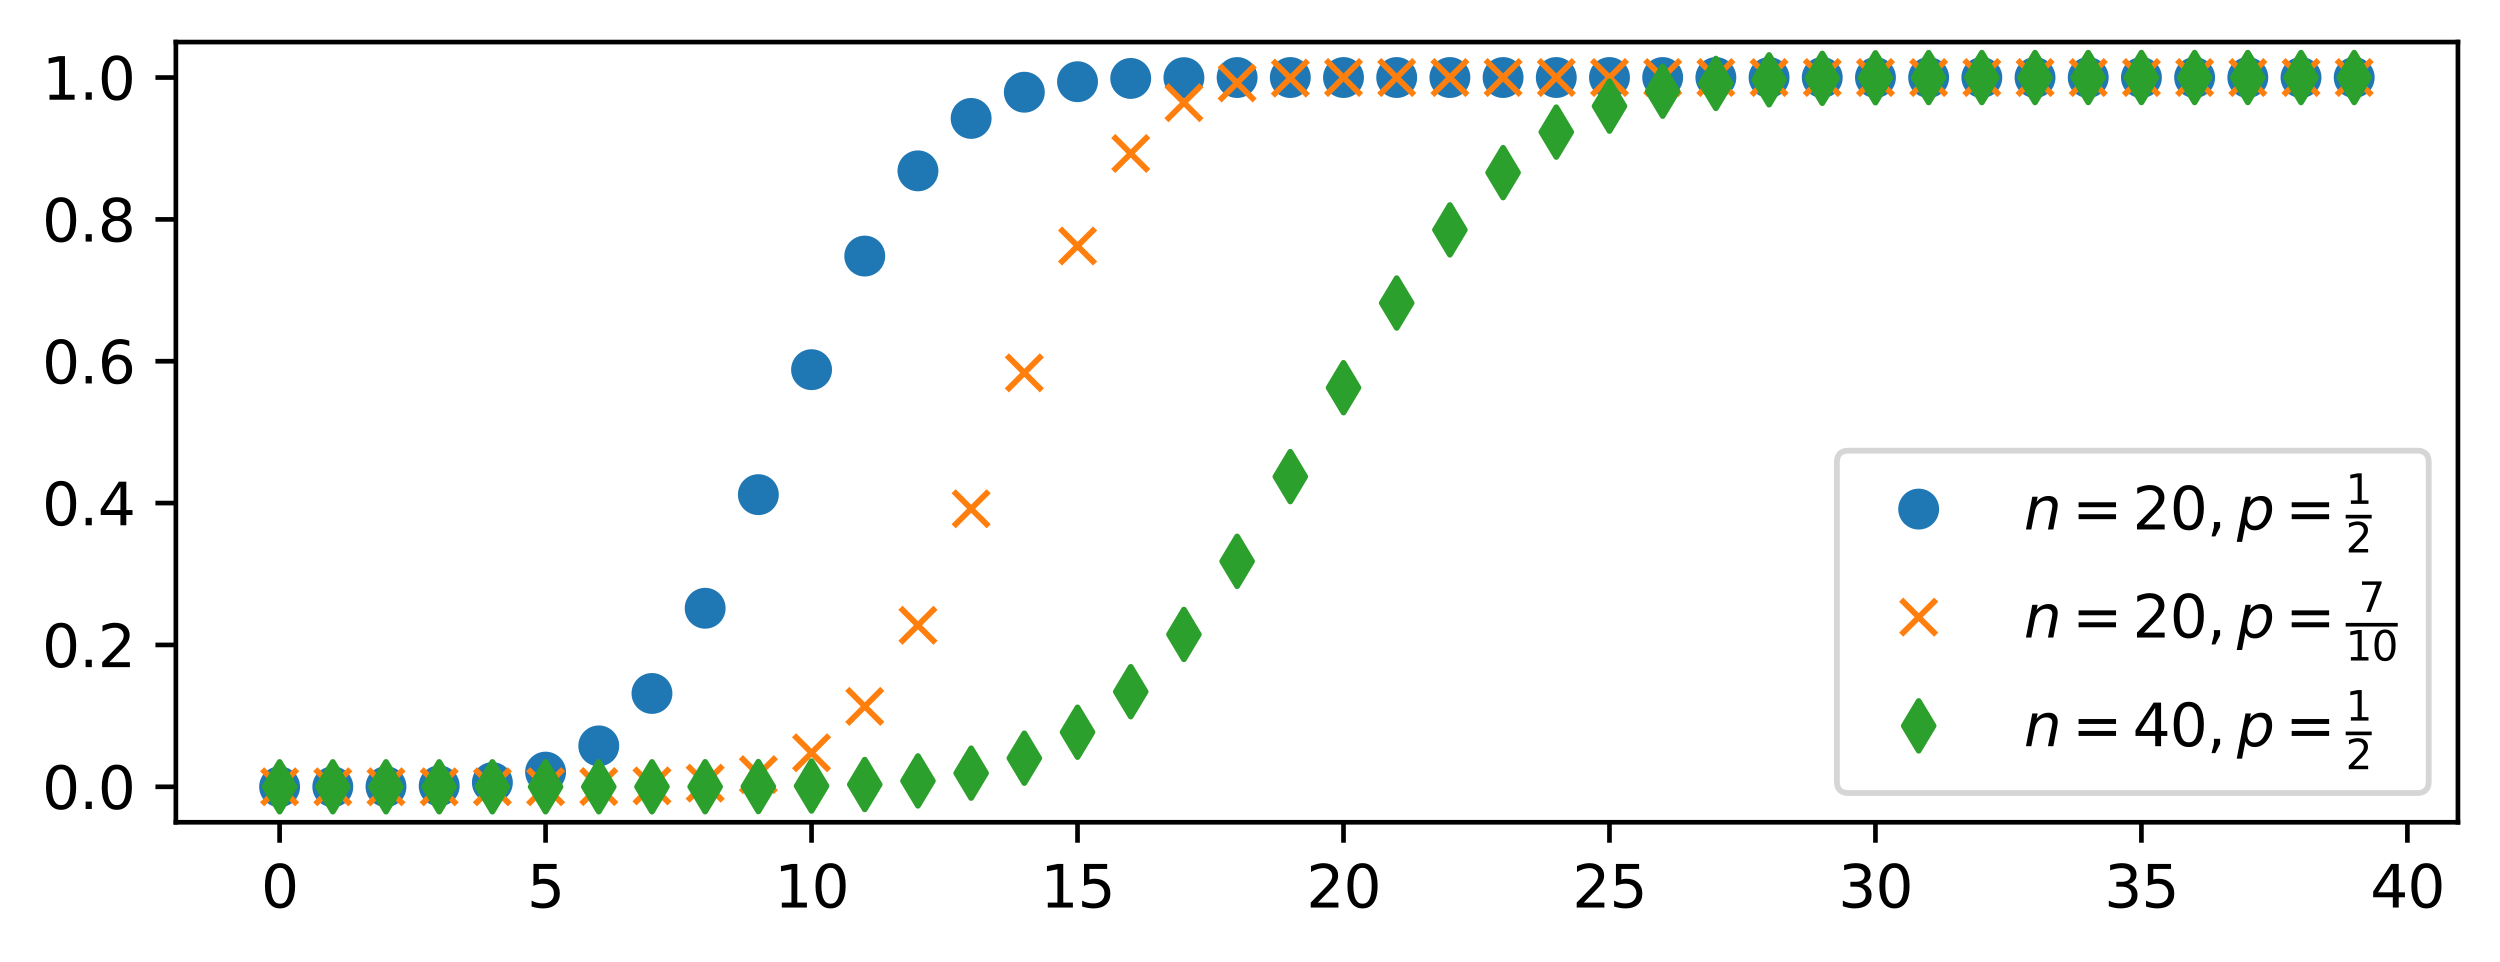 <?xml version="1.0" encoding="utf-8" standalone="no"?>
<!DOCTYPE svg PUBLIC "-//W3C//DTD SVG 1.1//EN"
  "http://www.w3.org/Graphics/SVG/1.1/DTD/svg11.dtd">
<svg xmlns:xlink="http://www.w3.org/1999/xlink" width="427.903pt" height="164.617pt" viewBox="0 0 427.903 164.617" xmlns="http://www.w3.org/2000/svg" version="1.1">
 <defs>
  <style type="text/css">*{stroke-linejoin: round; stroke-linecap: butt}</style>
 </defs>
 <g id="figure_1">
  <g id="patch_1">
   <path d="M 0 164.617 
L 427.903 164.617 
L 427.903 0 
L 0 0 
z
" style="fill: #ffffff"/>
  </g>
  <g id="axes_1">
   <g id="patch_2">
    <path d="M 30.103 140.738 
L 420.703 140.738 
L 420.703 7.2 
L 30.103 7.2 
z
" style="fill: #ffffff"/>
   </g>
   <g id="matplotlib.axis_1">
    <g id="xtick_1">
     <g id="line2d_1">
      <defs>
       <path id="m75d155eb86" d="M 0 0 
L 0 3.5 
" style="stroke: #000000; stroke-width: 0.8"/>
      </defs>
      <g>
       <use xlink:href="#m75d155eb86" x="47.858" y="140.738" style="stroke: #000000; stroke-width: 0.8"/>
      </g>
     </g>
     <g id="text_1">
      <!-- 0 -->
      <g transform="translate(44.676 155.337) scale(0.1 -0.1)">
       <defs>
        <path id="DejaVuSans-30" d="M 2034 4250 
Q 1547 4250 1301 3770 
Q 1056 3291 1056 2328 
Q 1056 1369 1301 889 
Q 1547 409 2034 409 
Q 2525 409 2770 889 
Q 3016 1369 3016 2328 
Q 3016 3291 2770 3770 
Q 2525 4250 2034 4250 
z
M 2034 4750 
Q 2819 4750 3233 4129 
Q 3647 3509 3647 2328 
Q 3647 1150 3233 529 
Q 2819 -91 2034 -91 
Q 1250 -91 836 529 
Q 422 1150 422 2328 
Q 422 3509 836 4129 
Q 1250 4750 2034 4750 
z
" transform="scale(0.016)"/>
       </defs>
       <use xlink:href="#DejaVuSans-30"/>
      </g>
     </g>
    </g>
    <g id="xtick_2">
     <g id="line2d_2">
      <g>
       <use xlink:href="#m75d155eb86" x="93.382" y="140.738" style="stroke: #000000; stroke-width: 0.8"/>
      </g>
     </g>
     <g id="text_2">
      <!-- 5 -->
      <g transform="translate(90.201 155.337) scale(0.1 -0.1)">
       <defs>
        <path id="DejaVuSans-35" d="M 691 4666 
L 3169 4666 
L 3169 4134 
L 1269 4134 
L 1269 2991 
Q 1406 3038 1543 3061 
Q 1681 3084 1819 3084 
Q 2600 3084 3056 2656 
Q 3513 2228 3513 1497 
Q 3513 744 3044 326 
Q 2575 -91 1722 -91 
Q 1428 -91 1123 -41 
Q 819 9 494 109 
L 494 744 
Q 775 591 1075 516 
Q 1375 441 1709 441 
Q 2250 441 2565 725 
Q 2881 1009 2881 1497 
Q 2881 1984 2565 2268 
Q 2250 2553 1709 2553 
Q 1456 2553 1204 2497 
Q 953 2441 691 2322 
L 691 4666 
z
" transform="scale(0.016)"/>
       </defs>
       <use xlink:href="#DejaVuSans-35"/>
      </g>
     </g>
    </g>
    <g id="xtick_3">
     <g id="line2d_3">
      <g>
       <use xlink:href="#m75d155eb86" x="138.907" y="140.738" style="stroke: #000000; stroke-width: 0.8"/>
      </g>
     </g>
     <g id="text_3">
      <!-- 10 -->
      <g transform="translate(132.544 155.337) scale(0.1 -0.1)">
       <defs>
        <path id="DejaVuSans-31" d="M 794 531 
L 1825 531 
L 1825 4091 
L 703 3866 
L 703 4441 
L 1819 4666 
L 2450 4666 
L 2450 531 
L 3481 531 
L 3481 0 
L 794 0 
L 794 531 
z
" transform="scale(0.016)"/>
       </defs>
       <use xlink:href="#DejaVuSans-31"/>
       <use xlink:href="#DejaVuSans-30" transform="translate(63.623 0)"/>
      </g>
     </g>
    </g>
    <g id="xtick_4">
     <g id="line2d_4">
      <g>
       <use xlink:href="#m75d155eb86" x="184.431" y="140.738" style="stroke: #000000; stroke-width: 0.8"/>
      </g>
     </g>
     <g id="text_4">
      <!-- 15 -->
      <g transform="translate(178.069 155.337) scale(0.1 -0.1)">
       <use xlink:href="#DejaVuSans-31"/>
       <use xlink:href="#DejaVuSans-35" transform="translate(63.623 0)"/>
      </g>
     </g>
    </g>
    <g id="xtick_5">
     <g id="line2d_5">
      <g>
       <use xlink:href="#m75d155eb86" x="229.956" y="140.738" style="stroke: #000000; stroke-width: 0.8"/>
      </g>
     </g>
     <g id="text_5">
      <!-- 20 -->
      <g transform="translate(223.593 155.337) scale(0.1 -0.1)">
       <defs>
        <path id="DejaVuSans-32" d="M 1228 531 
L 3431 531 
L 3431 0 
L 469 0 
L 469 531 
Q 828 903 1448 1529 
Q 2069 2156 2228 2338 
Q 2531 2678 2651 2914 
Q 2772 3150 2772 3378 
Q 2772 3750 2511 3984 
Q 2250 4219 1831 4219 
Q 1534 4219 1204 4116 
Q 875 4013 500 3803 
L 500 4441 
Q 881 4594 1212 4672 
Q 1544 4750 1819 4750 
Q 2544 4750 2975 4387 
Q 3406 4025 3406 3419 
Q 3406 3131 3298 2873 
Q 3191 2616 2906 2266 
Q 2828 2175 2409 1742 
Q 1991 1309 1228 531 
z
" transform="scale(0.016)"/>
       </defs>
       <use xlink:href="#DejaVuSans-32"/>
       <use xlink:href="#DejaVuSans-30" transform="translate(63.623 0)"/>
      </g>
     </g>
    </g>
    <g id="xtick_6">
     <g id="line2d_6">
      <g>
       <use xlink:href="#m75d155eb86" x="275.48" y="140.738" style="stroke: #000000; stroke-width: 0.8"/>
      </g>
     </g>
     <g id="text_6">
      <!-- 25 -->
      <g transform="translate(269.118 155.337) scale(0.1 -0.1)">
       <use xlink:href="#DejaVuSans-32"/>
       <use xlink:href="#DejaVuSans-35" transform="translate(63.623 0)"/>
      </g>
     </g>
    </g>
    <g id="xtick_7">
     <g id="line2d_7">
      <g>
       <use xlink:href="#m75d155eb86" x="321.005" y="140.738" style="stroke: #000000; stroke-width: 0.8"/>
      </g>
     </g>
     <g id="text_7">
      <!-- 30 -->
      <g transform="translate(314.642 155.337) scale(0.1 -0.1)">
       <defs>
        <path id="DejaVuSans-33" d="M 2597 2516 
Q 3050 2419 3304 2112 
Q 3559 1806 3559 1356 
Q 3559 666 3084 287 
Q 2609 -91 1734 -91 
Q 1441 -91 1130 -33 
Q 819 25 488 141 
L 488 750 
Q 750 597 1062 519 
Q 1375 441 1716 441 
Q 2309 441 2620 675 
Q 2931 909 2931 1356 
Q 2931 1769 2642 2001 
Q 2353 2234 1838 2234 
L 1294 2234 
L 1294 2753 
L 1863 2753 
Q 2328 2753 2575 2939 
Q 2822 3125 2822 3475 
Q 2822 3834 2567 4026 
Q 2313 4219 1838 4219 
Q 1578 4219 1281 4162 
Q 984 4106 628 3988 
L 628 4550 
Q 988 4650 1302 4700 
Q 1616 4750 1894 4750 
Q 2613 4750 3031 4423 
Q 3450 4097 3450 3541 
Q 3450 3153 3228 2886 
Q 3006 2619 2597 2516 
z
" transform="scale(0.016)"/>
       </defs>
       <use xlink:href="#DejaVuSans-33"/>
       <use xlink:href="#DejaVuSans-30" transform="translate(63.623 0)"/>
      </g>
     </g>
    </g>
    <g id="xtick_8">
     <g id="line2d_8">
      <g>
       <use xlink:href="#m75d155eb86" x="366.529" y="140.738" style="stroke: #000000; stroke-width: 0.8"/>
      </g>
     </g>
     <g id="text_8">
      <!-- 35 -->
      <g transform="translate(360.166 155.337) scale(0.1 -0.1)">
       <use xlink:href="#DejaVuSans-33"/>
       <use xlink:href="#DejaVuSans-35" transform="translate(63.623 0)"/>
      </g>
     </g>
    </g>
    <g id="xtick_9">
     <g id="line2d_9">
      <g>
       <use xlink:href="#m75d155eb86" x="412.053" y="140.738" style="stroke: #000000; stroke-width: 0.8"/>
      </g>
     </g>
     <g id="text_9">
      <!-- 40 -->
      <g transform="translate(405.691 155.337) scale(0.1 -0.1)">
       <defs>
        <path id="DejaVuSans-34" d="M 2419 4116 
L 825 1625 
L 2419 1625 
L 2419 4116 
z
M 2253 4666 
L 3047 4666 
L 3047 1625 
L 3713 1625 
L 3713 1100 
L 3047 1100 
L 3047 0 
L 2419 0 
L 2419 1100 
L 313 1100 
L 313 1709 
L 2253 4666 
z
" transform="scale(0.016)"/>
       </defs>
       <use xlink:href="#DejaVuSans-34"/>
       <use xlink:href="#DejaVuSans-30" transform="translate(63.623 0)"/>
      </g>
     </g>
    </g>
   </g>
   <g id="matplotlib.axis_2">
    <g id="ytick_1">
     <g id="line2d_10">
      <defs>
       <path id="m12bc52f156" d="M 0 0 
L -3.5 0 
" style="stroke: #000000; stroke-width: 0.8"/>
      </defs>
      <g>
       <use xlink:href="#m12bc52f156" x="30.103" y="134.669" style="stroke: #000000; stroke-width: 0.8"/>
      </g>
     </g>
     <g id="text_10">
      <!-- 0.0 -->
      <g transform="translate(7.2 138.468) scale(0.1 -0.1)">
       <defs>
        <path id="DejaVuSans-2e" d="M 684 794 
L 1344 794 
L 1344 0 
L 684 0 
L 684 794 
z
" transform="scale(0.016)"/>
       </defs>
       <use xlink:href="#DejaVuSans-30"/>
       <use xlink:href="#DejaVuSans-2e" transform="translate(63.623 0)"/>
       <use xlink:href="#DejaVuSans-30" transform="translate(95.41 0)"/>
      </g>
     </g>
    </g>
    <g id="ytick_2">
     <g id="line2d_11">
      <g>
       <use xlink:href="#m12bc52f156" x="30.103" y="110.389" style="stroke: #000000; stroke-width: 0.8"/>
      </g>
     </g>
     <g id="text_11">
      <!-- 0.2 -->
      <g transform="translate(7.2 114.188) scale(0.1 -0.1)">
       <use xlink:href="#DejaVuSans-30"/>
       <use xlink:href="#DejaVuSans-2e" transform="translate(63.623 0)"/>
       <use xlink:href="#DejaVuSans-32" transform="translate(95.41 0)"/>
      </g>
     </g>
    </g>
    <g id="ytick_3">
     <g id="line2d_12">
      <g>
       <use xlink:href="#m12bc52f156" x="30.103" y="86.109" style="stroke: #000000; stroke-width: 0.8"/>
      </g>
     </g>
     <g id="text_12">
      <!-- 0.4 -->
      <g transform="translate(7.2 89.908) scale(0.1 -0.1)">
       <use xlink:href="#DejaVuSans-30"/>
       <use xlink:href="#DejaVuSans-2e" transform="translate(63.623 0)"/>
       <use xlink:href="#DejaVuSans-34" transform="translate(95.41 0)"/>
      </g>
     </g>
    </g>
    <g id="ytick_4">
     <g id="line2d_13">
      <g>
       <use xlink:href="#m12bc52f156" x="30.103" y="61.829" style="stroke: #000000; stroke-width: 0.8"/>
      </g>
     </g>
     <g id="text_13">
      <!-- 0.6 -->
      <g transform="translate(7.2 65.629) scale(0.1 -0.1)">
       <defs>
        <path id="DejaVuSans-36" d="M 2113 2584 
Q 1688 2584 1439 2293 
Q 1191 2003 1191 1497 
Q 1191 994 1439 701 
Q 1688 409 2113 409 
Q 2538 409 2786 701 
Q 3034 994 3034 1497 
Q 3034 2003 2786 2293 
Q 2538 2584 2113 2584 
z
M 3366 4563 
L 3366 3988 
Q 3128 4100 2886 4159 
Q 2644 4219 2406 4219 
Q 1781 4219 1451 3797 
Q 1122 3375 1075 2522 
Q 1259 2794 1537 2939 
Q 1816 3084 2150 3084 
Q 2853 3084 3261 2657 
Q 3669 2231 3669 1497 
Q 3669 778 3244 343 
Q 2819 -91 2113 -91 
Q 1303 -91 875 529 
Q 447 1150 447 2328 
Q 447 3434 972 4092 
Q 1497 4750 2381 4750 
Q 2619 4750 2861 4703 
Q 3103 4656 3366 4563 
z
" transform="scale(0.016)"/>
       </defs>
       <use xlink:href="#DejaVuSans-30"/>
       <use xlink:href="#DejaVuSans-2e" transform="translate(63.623 0)"/>
       <use xlink:href="#DejaVuSans-36" transform="translate(95.41 0)"/>
      </g>
     </g>
    </g>
    <g id="ytick_5">
     <g id="line2d_14">
      <g>
       <use xlink:href="#m12bc52f156" x="30.103" y="37.55" style="stroke: #000000; stroke-width: 0.8"/>
      </g>
     </g>
     <g id="text_14">
      <!-- 0.8 -->
      <g transform="translate(7.2 41.349) scale(0.1 -0.1)">
       <defs>
        <path id="DejaVuSans-38" d="M 2034 2216 
Q 1584 2216 1326 1975 
Q 1069 1734 1069 1313 
Q 1069 891 1326 650 
Q 1584 409 2034 409 
Q 2484 409 2743 651 
Q 3003 894 3003 1313 
Q 3003 1734 2745 1975 
Q 2488 2216 2034 2216 
z
M 1403 2484 
Q 997 2584 770 2862 
Q 544 3141 544 3541 
Q 544 4100 942 4425 
Q 1341 4750 2034 4750 
Q 2731 4750 3128 4425 
Q 3525 4100 3525 3541 
Q 3525 3141 3298 2862 
Q 3072 2584 2669 2484 
Q 3125 2378 3379 2068 
Q 3634 1759 3634 1313 
Q 3634 634 3220 271 
Q 2806 -91 2034 -91 
Q 1263 -91 848 271 
Q 434 634 434 1313 
Q 434 1759 690 2068 
Q 947 2378 1403 2484 
z
M 1172 3481 
Q 1172 3119 1398 2916 
Q 1625 2713 2034 2713 
Q 2441 2713 2670 2916 
Q 2900 3119 2900 3481 
Q 2900 3844 2670 4047 
Q 2441 4250 2034 4250 
Q 1625 4250 1398 4047 
Q 1172 3844 1172 3481 
z
" transform="scale(0.016)"/>
       </defs>
       <use xlink:href="#DejaVuSans-30"/>
       <use xlink:href="#DejaVuSans-2e" transform="translate(63.623 0)"/>
       <use xlink:href="#DejaVuSans-38" transform="translate(95.41 0)"/>
      </g>
     </g>
    </g>
    <g id="ytick_6">
     <g id="line2d_15">
      <g>
       <use xlink:href="#m12bc52f156" x="30.103" y="13.27" style="stroke: #000000; stroke-width: 0.8"/>
      </g>
     </g>
     <g id="text_15">
      <!-- 1.0 -->
      <g transform="translate(7.2 17.069) scale(0.1 -0.1)">
       <use xlink:href="#DejaVuSans-31"/>
       <use xlink:href="#DejaVuSans-2e" transform="translate(63.623 0)"/>
       <use xlink:href="#DejaVuSans-30" transform="translate(95.41 0)"/>
      </g>
     </g>
    </g>
   </g>
   <g id="line2d_16">
    <defs>
     <path id="m802187602f" d="M 0 3 
C 0.796 3 1.559 2.684 2.121 2.121 
C 2.684 1.559 3 0.796 3 0 
C 3 -0.796 2.684 -1.559 2.121 -2.121 
C 1.559 -2.684 0.796 -3 0 -3 
C -0.796 -3 -1.559 -2.684 -2.121 -2.121 
C -2.684 -1.559 -3 -0.796 -3 0 
C -3 0.796 -2.684 1.559 -2.121 2.121 
C -1.559 2.684 -0.796 3 0 3 
z
" style="stroke: #1f77b4"/>
    </defs>
    <g clip-path="url(#pbf0cf3930a)">
     <use xlink:href="#m802187602f" x="47.858" y="134.668" style="fill: #1f77b4; stroke: #1f77b4"/>
     <use xlink:href="#m802187602f" x="56.963" y="134.666" style="fill: #1f77b4; stroke: #1f77b4"/>
     <use xlink:href="#m802187602f" x="66.067" y="134.644" style="fill: #1f77b4; stroke: #1f77b4"/>
     <use xlink:href="#m802187602f" x="75.172" y="134.512" style="fill: #1f77b4; stroke: #1f77b4"/>
     <use xlink:href="#m802187602f" x="84.277" y="133.951" style="fill: #1f77b4; stroke: #1f77b4"/>
     <use xlink:href="#m802187602f" x="93.382" y="132.156" style="fill: #1f77b4; stroke: #1f77b4"/>
     <use xlink:href="#m802187602f" x="102.487" y="127.669" style="fill: #1f77b4; stroke: #1f77b4"/>
     <use xlink:href="#m802187602f" x="111.592" y="118.694" style="fill: #1f77b4; stroke: #1f77b4"/>
     <use xlink:href="#m802187602f" x="120.697" y="104.11" style="fill: #1f77b4; stroke: #1f77b4"/>
     <use xlink:href="#m802187602f" x="129.802" y="84.664" style="fill: #1f77b4; stroke: #1f77b4"/>
     <use xlink:href="#m802187602f" x="138.907" y="63.274" style="fill: #1f77b4; stroke: #1f77b4"/>
     <use xlink:href="#m802187602f" x="148.012" y="43.829" style="fill: #1f77b4; stroke: #1f77b4"/>
     <use xlink:href="#m802187602f" x="157.116" y="29.245" style="fill: #1f77b4; stroke: #1f77b4"/>
     <use xlink:href="#m802187602f" x="166.221" y="20.27" style="fill: #1f77b4; stroke: #1f77b4"/>
     <use xlink:href="#m802187602f" x="175.326" y="15.782" style="fill: #1f77b4; stroke: #1f77b4"/>
     <use xlink:href="#m802187602f" x="184.431" y="13.987" style="fill: #1f77b4; stroke: #1f77b4"/>
     <use xlink:href="#m802187602f" x="193.536" y="13.426" style="fill: #1f77b4; stroke: #1f77b4"/>
     <use xlink:href="#m802187602f" x="202.641" y="13.294" style="fill: #1f77b4; stroke: #1f77b4"/>
     <use xlink:href="#m802187602f" x="211.746" y="13.272" style="fill: #1f77b4; stroke: #1f77b4"/>
     <use xlink:href="#m802187602f" x="220.851" y="13.27" style="fill: #1f77b4; stroke: #1f77b4"/>
     <use xlink:href="#m802187602f" x="229.956" y="13.27" style="fill: #1f77b4; stroke: #1f77b4"/>
     <use xlink:href="#m802187602f" x="239.06" y="13.27" style="fill: #1f77b4; stroke: #1f77b4"/>
     <use xlink:href="#m802187602f" x="248.165" y="13.27" style="fill: #1f77b4; stroke: #1f77b4"/>
     <use xlink:href="#m802187602f" x="257.27" y="13.27" style="fill: #1f77b4; stroke: #1f77b4"/>
     <use xlink:href="#m802187602f" x="266.375" y="13.27" style="fill: #1f77b4; stroke: #1f77b4"/>
     <use xlink:href="#m802187602f" x="275.48" y="13.27" style="fill: #1f77b4; stroke: #1f77b4"/>
     <use xlink:href="#m802187602f" x="284.585" y="13.27" style="fill: #1f77b4; stroke: #1f77b4"/>
     <use xlink:href="#m802187602f" x="293.69" y="13.27" style="fill: #1f77b4; stroke: #1f77b4"/>
     <use xlink:href="#m802187602f" x="302.795" y="13.27" style="fill: #1f77b4; stroke: #1f77b4"/>
     <use xlink:href="#m802187602f" x="311.9" y="13.27" style="fill: #1f77b4; stroke: #1f77b4"/>
     <use xlink:href="#m802187602f" x="321.005" y="13.27" style="fill: #1f77b4; stroke: #1f77b4"/>
     <use xlink:href="#m802187602f" x="330.109" y="13.27" style="fill: #1f77b4; stroke: #1f77b4"/>
     <use xlink:href="#m802187602f" x="339.214" y="13.27" style="fill: #1f77b4; stroke: #1f77b4"/>
     <use xlink:href="#m802187602f" x="348.319" y="13.27" style="fill: #1f77b4; stroke: #1f77b4"/>
     <use xlink:href="#m802187602f" x="357.424" y="13.27" style="fill: #1f77b4; stroke: #1f77b4"/>
     <use xlink:href="#m802187602f" x="366.529" y="13.27" style="fill: #1f77b4; stroke: #1f77b4"/>
     <use xlink:href="#m802187602f" x="375.634" y="13.27" style="fill: #1f77b4; stroke: #1f77b4"/>
     <use xlink:href="#m802187602f" x="384.739" y="13.27" style="fill: #1f77b4; stroke: #1f77b4"/>
     <use xlink:href="#m802187602f" x="393.844" y="13.27" style="fill: #1f77b4; stroke: #1f77b4"/>
     <use xlink:href="#m802187602f" x="402.949" y="13.27" style="fill: #1f77b4; stroke: #1f77b4"/>
    </g>
   </g>
   <g id="line2d_17">
    <defs>
     <path id="m51ee6ed460" d="M -3 3 
L 3 -3 
M -3 -3 
L 3 3 
" style="stroke: #ff7f0e"/>
    </defs>
    <g clip-path="url(#pbf0cf3930a)">
     <use xlink:href="#m51ee6ed460" x="47.858" y="134.669" style="fill: #ff7f0e; stroke: #ff7f0e"/>
     <use xlink:href="#m51ee6ed460" x="56.963" y="134.669" style="fill: #ff7f0e; stroke: #ff7f0e"/>
     <use xlink:href="#m51ee6ed460" x="66.067" y="134.669" style="fill: #ff7f0e; stroke: #ff7f0e"/>
     <use xlink:href="#m51ee6ed460" x="75.172" y="134.668" style="fill: #ff7f0e; stroke: #ff7f0e"/>
     <use xlink:href="#m51ee6ed460" x="84.277" y="134.668" style="fill: #ff7f0e; stroke: #ff7f0e"/>
     <use xlink:href="#m51ee6ed460" x="93.382" y="134.663" style="fill: #ff7f0e; stroke: #ff7f0e"/>
     <use xlink:href="#m51ee6ed460" x="102.487" y="134.637" style="fill: #ff7f0e; stroke: #ff7f0e"/>
     <use xlink:href="#m51ee6ed460" x="111.592" y="134.513" style="fill: #ff7f0e; stroke: #ff7f0e"/>
     <use xlink:href="#m51ee6ed460" x="120.697" y="134.045" style="fill: #ff7f0e; stroke: #ff7f0e"/>
     <use xlink:href="#m51ee6ed460" x="129.802" y="132.587" style="fill: #ff7f0e; stroke: #ff7f0e"/>
     <use xlink:href="#m51ee6ed460" x="138.907" y="128.846" style="fill: #ff7f0e; stroke: #ff7f0e"/>
     <use xlink:href="#m51ee6ed460" x="148.012" y="120.91" style="fill: #ff7f0e; stroke: #ff7f0e"/>
     <use xlink:href="#m51ee6ed460" x="157.116" y="107.023" style="fill: #ff7f0e; stroke: #ff7f0e"/>
     <use xlink:href="#m51ee6ed460" x="166.221" y="87.081" style="fill: #ff7f0e; stroke: #ff7f0e"/>
     <use xlink:href="#m51ee6ed460" x="175.326" y="63.817" style="fill: #ff7f0e; stroke: #ff7f0e"/>
     <use xlink:href="#m51ee6ed460" x="184.431" y="42.103" style="fill: #ff7f0e; stroke: #ff7f0e"/>
     <use xlink:href="#m51ee6ed460" x="193.536" y="26.27" style="fill: #ff7f0e; stroke: #ff7f0e"/>
     <use xlink:href="#m51ee6ed460" x="202.641" y="17.578" style="fill: #ff7f0e; stroke: #ff7f0e"/>
     <use xlink:href="#m51ee6ed460" x="211.746" y="14.197" style="fill: #ff7f0e; stroke: #ff7f0e"/>
     <use xlink:href="#m51ee6ed460" x="220.851" y="13.367" style="fill: #ff7f0e; stroke: #ff7f0e"/>
     <use xlink:href="#m51ee6ed460" x="229.956" y="13.27" style="fill: #ff7f0e; stroke: #ff7f0e"/>
     <use xlink:href="#m51ee6ed460" x="239.06" y="13.27" style="fill: #ff7f0e; stroke: #ff7f0e"/>
     <use xlink:href="#m51ee6ed460" x="248.165" y="13.27" style="fill: #ff7f0e; stroke: #ff7f0e"/>
     <use xlink:href="#m51ee6ed460" x="257.27" y="13.27" style="fill: #ff7f0e; stroke: #ff7f0e"/>
     <use xlink:href="#m51ee6ed460" x="266.375" y="13.27" style="fill: #ff7f0e; stroke: #ff7f0e"/>
     <use xlink:href="#m51ee6ed460" x="275.48" y="13.27" style="fill: #ff7f0e; stroke: #ff7f0e"/>
     <use xlink:href="#m51ee6ed460" x="284.585" y="13.27" style="fill: #ff7f0e; stroke: #ff7f0e"/>
     <use xlink:href="#m51ee6ed460" x="293.69" y="13.27" style="fill: #ff7f0e; stroke: #ff7f0e"/>
     <use xlink:href="#m51ee6ed460" x="302.795" y="13.27" style="fill: #ff7f0e; stroke: #ff7f0e"/>
     <use xlink:href="#m51ee6ed460" x="311.9" y="13.27" style="fill: #ff7f0e; stroke: #ff7f0e"/>
     <use xlink:href="#m51ee6ed460" x="321.005" y="13.27" style="fill: #ff7f0e; stroke: #ff7f0e"/>
     <use xlink:href="#m51ee6ed460" x="330.109" y="13.27" style="fill: #ff7f0e; stroke: #ff7f0e"/>
     <use xlink:href="#m51ee6ed460" x="339.214" y="13.27" style="fill: #ff7f0e; stroke: #ff7f0e"/>
     <use xlink:href="#m51ee6ed460" x="348.319" y="13.27" style="fill: #ff7f0e; stroke: #ff7f0e"/>
     <use xlink:href="#m51ee6ed460" x="357.424" y="13.27" style="fill: #ff7f0e; stroke: #ff7f0e"/>
     <use xlink:href="#m51ee6ed460" x="366.529" y="13.27" style="fill: #ff7f0e; stroke: #ff7f0e"/>
     <use xlink:href="#m51ee6ed460" x="375.634" y="13.27" style="fill: #ff7f0e; stroke: #ff7f0e"/>
     <use xlink:href="#m51ee6ed460" x="384.739" y="13.27" style="fill: #ff7f0e; stroke: #ff7f0e"/>
     <use xlink:href="#m51ee6ed460" x="393.844" y="13.27" style="fill: #ff7f0e; stroke: #ff7f0e"/>
     <use xlink:href="#m51ee6ed460" x="402.949" y="13.27" style="fill: #ff7f0e; stroke: #ff7f0e"/>
    </g>
   </g>
   <g id="line2d_18">
    <defs>
     <path id="mf3de1728ed" d="M -0 4.243 
L 2.546 0 
L 0 -4.243 
L -2.546 -0 
z
" style="stroke: #2ca02c; stroke-linejoin: miter"/>
    </defs>
    <g clip-path="url(#pbf0cf3930a)">
     <use xlink:href="#mf3de1728ed" x="47.858" y="134.669" style="fill: #2ca02c; stroke: #2ca02c; stroke-linejoin: miter"/>
     <use xlink:href="#mf3de1728ed" x="56.963" y="134.669" style="fill: #2ca02c; stroke: #2ca02c; stroke-linejoin: miter"/>
     <use xlink:href="#mf3de1728ed" x="66.067" y="134.669" style="fill: #2ca02c; stroke: #2ca02c; stroke-linejoin: miter"/>
     <use xlink:href="#mf3de1728ed" x="75.172" y="134.669" style="fill: #2ca02c; stroke: #2ca02c; stroke-linejoin: miter"/>
     <use xlink:href="#mf3de1728ed" x="84.277" y="134.669" style="fill: #2ca02c; stroke: #2ca02c; stroke-linejoin: miter"/>
     <use xlink:href="#mf3de1728ed" x="93.382" y="134.668" style="fill: #2ca02c; stroke: #2ca02c; stroke-linejoin: miter"/>
     <use xlink:href="#mf3de1728ed" x="102.487" y="134.668" style="fill: #2ca02c; stroke: #2ca02c; stroke-linejoin: miter"/>
     <use xlink:href="#mf3de1728ed" x="111.592" y="134.666" style="fill: #2ca02c; stroke: #2ca02c; stroke-linejoin: miter"/>
     <use xlink:href="#mf3de1728ed" x="120.697" y="134.657" style="fill: #2ca02c; stroke: #2ca02c; stroke-linejoin: miter"/>
     <use xlink:href="#mf3de1728ed" x="129.802" y="134.627" style="fill: #2ca02c; stroke: #2ca02c; stroke-linejoin: miter"/>
     <use xlink:href="#mf3de1728ed" x="138.907" y="134.534" style="fill: #2ca02c; stroke: #2ca02c; stroke-linejoin: miter"/>
     <use xlink:href="#mf3de1728ed" x="148.012" y="134.278" style="fill: #2ca02c; stroke: #2ca02c; stroke-linejoin: miter"/>
     <use xlink:href="#mf3de1728ed" x="157.116" y="133.662" style="fill: #2ca02c; stroke: #2ca02c; stroke-linejoin: miter"/>
     <use xlink:href="#mf3de1728ed" x="166.221" y="132.333" style="fill: #2ca02c; stroke: #2ca02c; stroke-linejoin: miter"/>
     <use xlink:href="#mf3de1728ed" x="175.326" y="129.771" style="fill: #2ca02c; stroke: #2ca02c; stroke-linejoin: miter"/>
     <use xlink:href="#mf3de1728ed" x="184.431" y="125.329" style="fill: #2ca02c; stroke: #2ca02c; stroke-linejoin: miter"/>
     <use xlink:href="#mf3de1728ed" x="193.536" y="118.39" style="fill: #2ca02c; stroke: #2ca02c; stroke-linejoin: miter"/>
     <use xlink:href="#mf3de1728ed" x="202.641" y="108.593" style="fill: #2ca02c; stroke: #2ca02c; stroke-linejoin: miter"/>
     <use xlink:href="#mf3de1728ed" x="211.746" y="96.074" style="fill: #2ca02c; stroke: #2ca02c; stroke-linejoin: miter"/>
     <use xlink:href="#mf3de1728ed" x="220.851" y="81.579" style="fill: #2ca02c; stroke: #2ca02c; stroke-linejoin: miter"/>
     <use xlink:href="#mf3de1728ed" x="229.956" y="66.359" style="fill: #2ca02c; stroke: #2ca02c; stroke-linejoin: miter"/>
     <use xlink:href="#mf3de1728ed" x="239.06" y="51.864" style="fill: #2ca02c; stroke: #2ca02c; stroke-linejoin: miter"/>
     <use xlink:href="#mf3de1728ed" x="248.165" y="39.346" style="fill: #2ca02c; stroke: #2ca02c; stroke-linejoin: miter"/>
     <use xlink:href="#mf3de1728ed" x="257.27" y="29.549" style="fill: #2ca02c; stroke: #2ca02c; stroke-linejoin: miter"/>
     <use xlink:href="#mf3de1728ed" x="266.375" y="22.609" style="fill: #2ca02c; stroke: #2ca02c; stroke-linejoin: miter"/>
     <use xlink:href="#mf3de1728ed" x="275.48" y="18.168" style="fill: #2ca02c; stroke: #2ca02c; stroke-linejoin: miter"/>
     <use xlink:href="#mf3de1728ed" x="284.585" y="15.605" style="fill: #2ca02c; stroke: #2ca02c; stroke-linejoin: miter"/>
     <use xlink:href="#mf3de1728ed" x="293.69" y="14.277" style="fill: #2ca02c; stroke: #2ca02c; stroke-linejoin: miter"/>
     <use xlink:href="#mf3de1728ed" x="302.795" y="13.66" style="fill: #2ca02c; stroke: #2ca02c; stroke-linejoin: miter"/>
     <use xlink:href="#mf3de1728ed" x="311.9" y="13.405" style="fill: #2ca02c; stroke: #2ca02c; stroke-linejoin: miter"/>
     <use xlink:href="#mf3de1728ed" x="321.005" y="13.311" style="fill: #2ca02c; stroke: #2ca02c; stroke-linejoin: miter"/>
     <use xlink:href="#mf3de1728ed" x="330.109" y="13.281" style="fill: #2ca02c; stroke: #2ca02c; stroke-linejoin: miter"/>
     <use xlink:href="#mf3de1728ed" x="339.214" y="13.272" style="fill: #2ca02c; stroke: #2ca02c; stroke-linejoin: miter"/>
     <use xlink:href="#mf3de1728ed" x="348.319" y="13.27" style="fill: #2ca02c; stroke: #2ca02c; stroke-linejoin: miter"/>
     <use xlink:href="#mf3de1728ed" x="357.424" y="13.27" style="fill: #2ca02c; stroke: #2ca02c; stroke-linejoin: miter"/>
     <use xlink:href="#mf3de1728ed" x="366.529" y="13.27" style="fill: #2ca02c; stroke: #2ca02c; stroke-linejoin: miter"/>
     <use xlink:href="#mf3de1728ed" x="375.634" y="13.27" style="fill: #2ca02c; stroke: #2ca02c; stroke-linejoin: miter"/>
     <use xlink:href="#mf3de1728ed" x="384.739" y="13.27" style="fill: #2ca02c; stroke: #2ca02c; stroke-linejoin: miter"/>
     <use xlink:href="#mf3de1728ed" x="393.844" y="13.27" style="fill: #2ca02c; stroke: #2ca02c; stroke-linejoin: miter"/>
     <use xlink:href="#mf3de1728ed" x="402.949" y="13.27" style="fill: #2ca02c; stroke: #2ca02c; stroke-linejoin: miter"/>
    </g>
   </g>
   <g id="patch_3">
    <path d="M 30.103 140.738 
L 30.103 7.2 
" style="fill: none; stroke: #000000; stroke-width: 0.8; stroke-linejoin: miter; stroke-linecap: square"/>
   </g>
   <g id="patch_4">
    <path d="M 420.703 140.738 
L 420.703 7.2 
" style="fill: none; stroke: #000000; stroke-width: 0.8; stroke-linejoin: miter; stroke-linecap: square"/>
   </g>
   <g id="patch_5">
    <path d="M 30.103 140.738 
L 420.703 140.738 
" style="fill: none; stroke: #000000; stroke-width: 0.8; stroke-linejoin: miter; stroke-linecap: square"/>
   </g>
   <g id="patch_6">
    <path d="M 30.103 7.2 
L 420.703 7.2 
" style="fill: none; stroke: #000000; stroke-width: 0.8; stroke-linejoin: miter; stroke-linecap: square"/>
   </g>
   <g id="legend_1">
    <g id="patch_7">
     <path d="M 316.403 135.738 
L 413.703 135.738 
Q 415.703 135.738 415.703 133.738 
L 415.703 79.138 
Q 415.703 77.138 413.703 77.138 
L 316.403 77.138 
Q 314.403 77.138 314.403 79.138 
L 314.403 133.738 
Q 314.403 135.738 316.403 135.738 
z
" style="fill: #ffffff; opacity: 0.8; stroke: #cccccc; stroke-linejoin: miter"/>
    </g>
    <g id="line2d_19">
     <g>
      <use xlink:href="#m802187602f" x="328.403" y="87.138" style="fill: #1f77b4; stroke: #1f77b4"/>
     </g>
    </g>
    <g id="text_16">
     <!-- $n=20, p=\frac{1}{2}$ -->
     <g transform="translate(346.403 90.638) scale(0.1 -0.1)">
      <defs>
       <path id="DejaVuSans-Oblique-6e" d="M 3566 2113 
L 3156 0 
L 2578 0 
L 2988 2091 
Q 3016 2238 3031 2350 
Q 3047 2463 3047 2528 
Q 3047 2791 2881 2937 
Q 2716 3084 2419 3084 
Q 1956 3084 1622 2776 
Q 1288 2469 1184 1941 
L 800 0 
L 225 0 
L 903 3500 
L 1478 3500 
L 1363 2950 
Q 1603 3253 1940 3418 
Q 2278 3584 2650 3584 
Q 3113 3584 3367 3334 
Q 3622 3084 3622 2631 
Q 3622 2519 3608 2391 
Q 3594 2263 3566 2113 
z
" transform="scale(0.016)"/>
       <path id="DejaVuSans-3d" d="M 678 2906 
L 4684 2906 
L 4684 2381 
L 678 2381 
L 678 2906 
z
M 678 1631 
L 4684 1631 
L 4684 1100 
L 678 1100 
L 678 1631 
z
" transform="scale(0.016)"/>
       <path id="DejaVuSans-2c" d="M 750 794 
L 1409 794 
L 1409 256 
L 897 -744 
L 494 -744 
L 750 256 
L 750 794 
z
" transform="scale(0.016)"/>
       <path id="DejaVuSans-Oblique-70" d="M 3175 2156 
Q 3175 2616 2975 2859 
Q 2775 3103 2400 3103 
Q 2144 3103 1911 2972 
Q 1678 2841 1497 2591 
Q 1319 2344 1212 1994 
Q 1106 1644 1106 1300 
Q 1106 863 1306 627 
Q 1506 391 1875 391 
Q 2147 391 2380 519 
Q 2613 647 2778 891 
Q 2956 1147 3065 1494 
Q 3175 1841 3175 2156 
z
M 1394 2969 
Q 1625 3272 1939 3428 
Q 2253 3584 2638 3584 
Q 3175 3584 3472 3232 
Q 3769 2881 3769 2247 
Q 3769 1728 3584 1258 
Q 3400 788 3053 416 
Q 2822 169 2531 39 
Q 2241 -91 1919 -91 
Q 1547 -91 1294 64 
Q 1041 219 916 525 
L 556 -1331 
L -19 -1331 
L 922 3500 
L 1497 3500 
L 1394 2969 
z
" transform="scale(0.016)"/>
      </defs>
      <use xlink:href="#DejaVuSans-Oblique-6e" transform="translate(0 0.169)"/>
      <use xlink:href="#DejaVuSans-3d" transform="translate(82.861 0.169)"/>
      <use xlink:href="#DejaVuSans-32" transform="translate(186.133 0.169)"/>
      <use xlink:href="#DejaVuSans-30" transform="translate(249.756 0.169)"/>
      <use xlink:href="#DejaVuSans-2c" transform="translate(313.379 0.169)"/>
      <use xlink:href="#DejaVuSans-Oblique-70" transform="translate(364.648 0.169)"/>
      <use xlink:href="#DejaVuSans-3d" transform="translate(447.607 0.169)"/>
      <use xlink:href="#DejaVuSans-31" transform="translate(550.879 43.966) scale(0.7)"/>
      <use xlink:href="#DejaVuSans-32" transform="translate(550.879 -39.237) scale(0.7)"/>
      <path d="M 550.879 18.966 
L 550.879 25.216 
L 595.415 25.216 
L 595.415 18.966 
L 550.879 18.966 
z
"/>
     </g>
    </g>
    <g id="line2d_20">
     <g>
      <use xlink:href="#m51ee6ed460" x="328.403" y="105.638" style="fill: #ff7f0e; stroke: #ff7f0e"/>
     </g>
    </g>
    <g id="text_17">
     <!-- $n=20, p=\frac{7}{10}$ -->
     <g transform="translate(346.403 109.138) scale(0.1 -0.1)">
      <defs>
       <path id="DejaVuSans-37" d="M 525 4666 
L 3525 4666 
L 3525 4397 
L 1831 0 
L 1172 0 
L 2766 4134 
L 525 4134 
L 525 4666 
z
" transform="scale(0.016)"/>
      </defs>
      <use xlink:href="#DejaVuSans-Oblique-6e" transform="translate(0 0.169)"/>
      <use xlink:href="#DejaVuSans-3d" transform="translate(82.861 0.169)"/>
      <use xlink:href="#DejaVuSans-32" transform="translate(186.133 0.169)"/>
      <use xlink:href="#DejaVuSans-30" transform="translate(249.756 0.169)"/>
      <use xlink:href="#DejaVuSans-2c" transform="translate(313.379 0.169)"/>
      <use xlink:href="#DejaVuSans-Oblique-70" transform="translate(364.648 0.169)"/>
      <use xlink:href="#DejaVuSans-3d" transform="translate(447.607 0.169)"/>
      <use xlink:href="#DejaVuSans-37" transform="translate(572.879 43.966) scale(0.7)"/>
      <use xlink:href="#DejaVuSans-31" transform="translate(550.879 -39.237) scale(0.7)"/>
      <use xlink:href="#DejaVuSans-30" transform="translate(595.415 -39.237) scale(0.7)"/>
      <path d="M 550.879 18.966 
L 550.879 25.216 
L 639.951 25.216 
L 639.951 18.966 
L 550.879 18.966 
z
"/>
     </g>
    </g>
    <g id="line2d_21">
     <g>
      <use xlink:href="#mf3de1728ed" x="328.403" y="124.238" style="fill: #2ca02c; stroke: #2ca02c; stroke-linejoin: miter"/>
     </g>
    </g>
    <g id="text_18">
     <!-- $n=40, p=\frac{1}{2}$ -->
     <g transform="translate(346.403 127.738) scale(0.1 -0.1)">
      <use xlink:href="#DejaVuSans-Oblique-6e" transform="translate(0 0.169)"/>
      <use xlink:href="#DejaVuSans-3d" transform="translate(82.861 0.169)"/>
      <use xlink:href="#DejaVuSans-34" transform="translate(186.133 0.169)"/>
      <use xlink:href="#DejaVuSans-30" transform="translate(249.756 0.169)"/>
      <use xlink:href="#DejaVuSans-2c" transform="translate(313.379 0.169)"/>
      <use xlink:href="#DejaVuSans-Oblique-70" transform="translate(364.648 0.169)"/>
      <use xlink:href="#DejaVuSans-3d" transform="translate(447.607 0.169)"/>
      <use xlink:href="#DejaVuSans-31" transform="translate(550.879 43.966) scale(0.7)"/>
      <use xlink:href="#DejaVuSans-32" transform="translate(550.879 -39.237) scale(0.7)"/>
      <path d="M 550.879 18.966 
L 550.879 25.216 
L 595.415 25.216 
L 595.415 18.966 
L 550.879 18.966 
z
"/>
     </g>
    </g>
   </g>
  </g>
 </g>
 <defs>
  <clipPath id="pbf0cf3930a">
   <rect x="30.103" y="7.2" width="390.6" height="133.538"/>
  </clipPath>
 </defs>
</svg>
